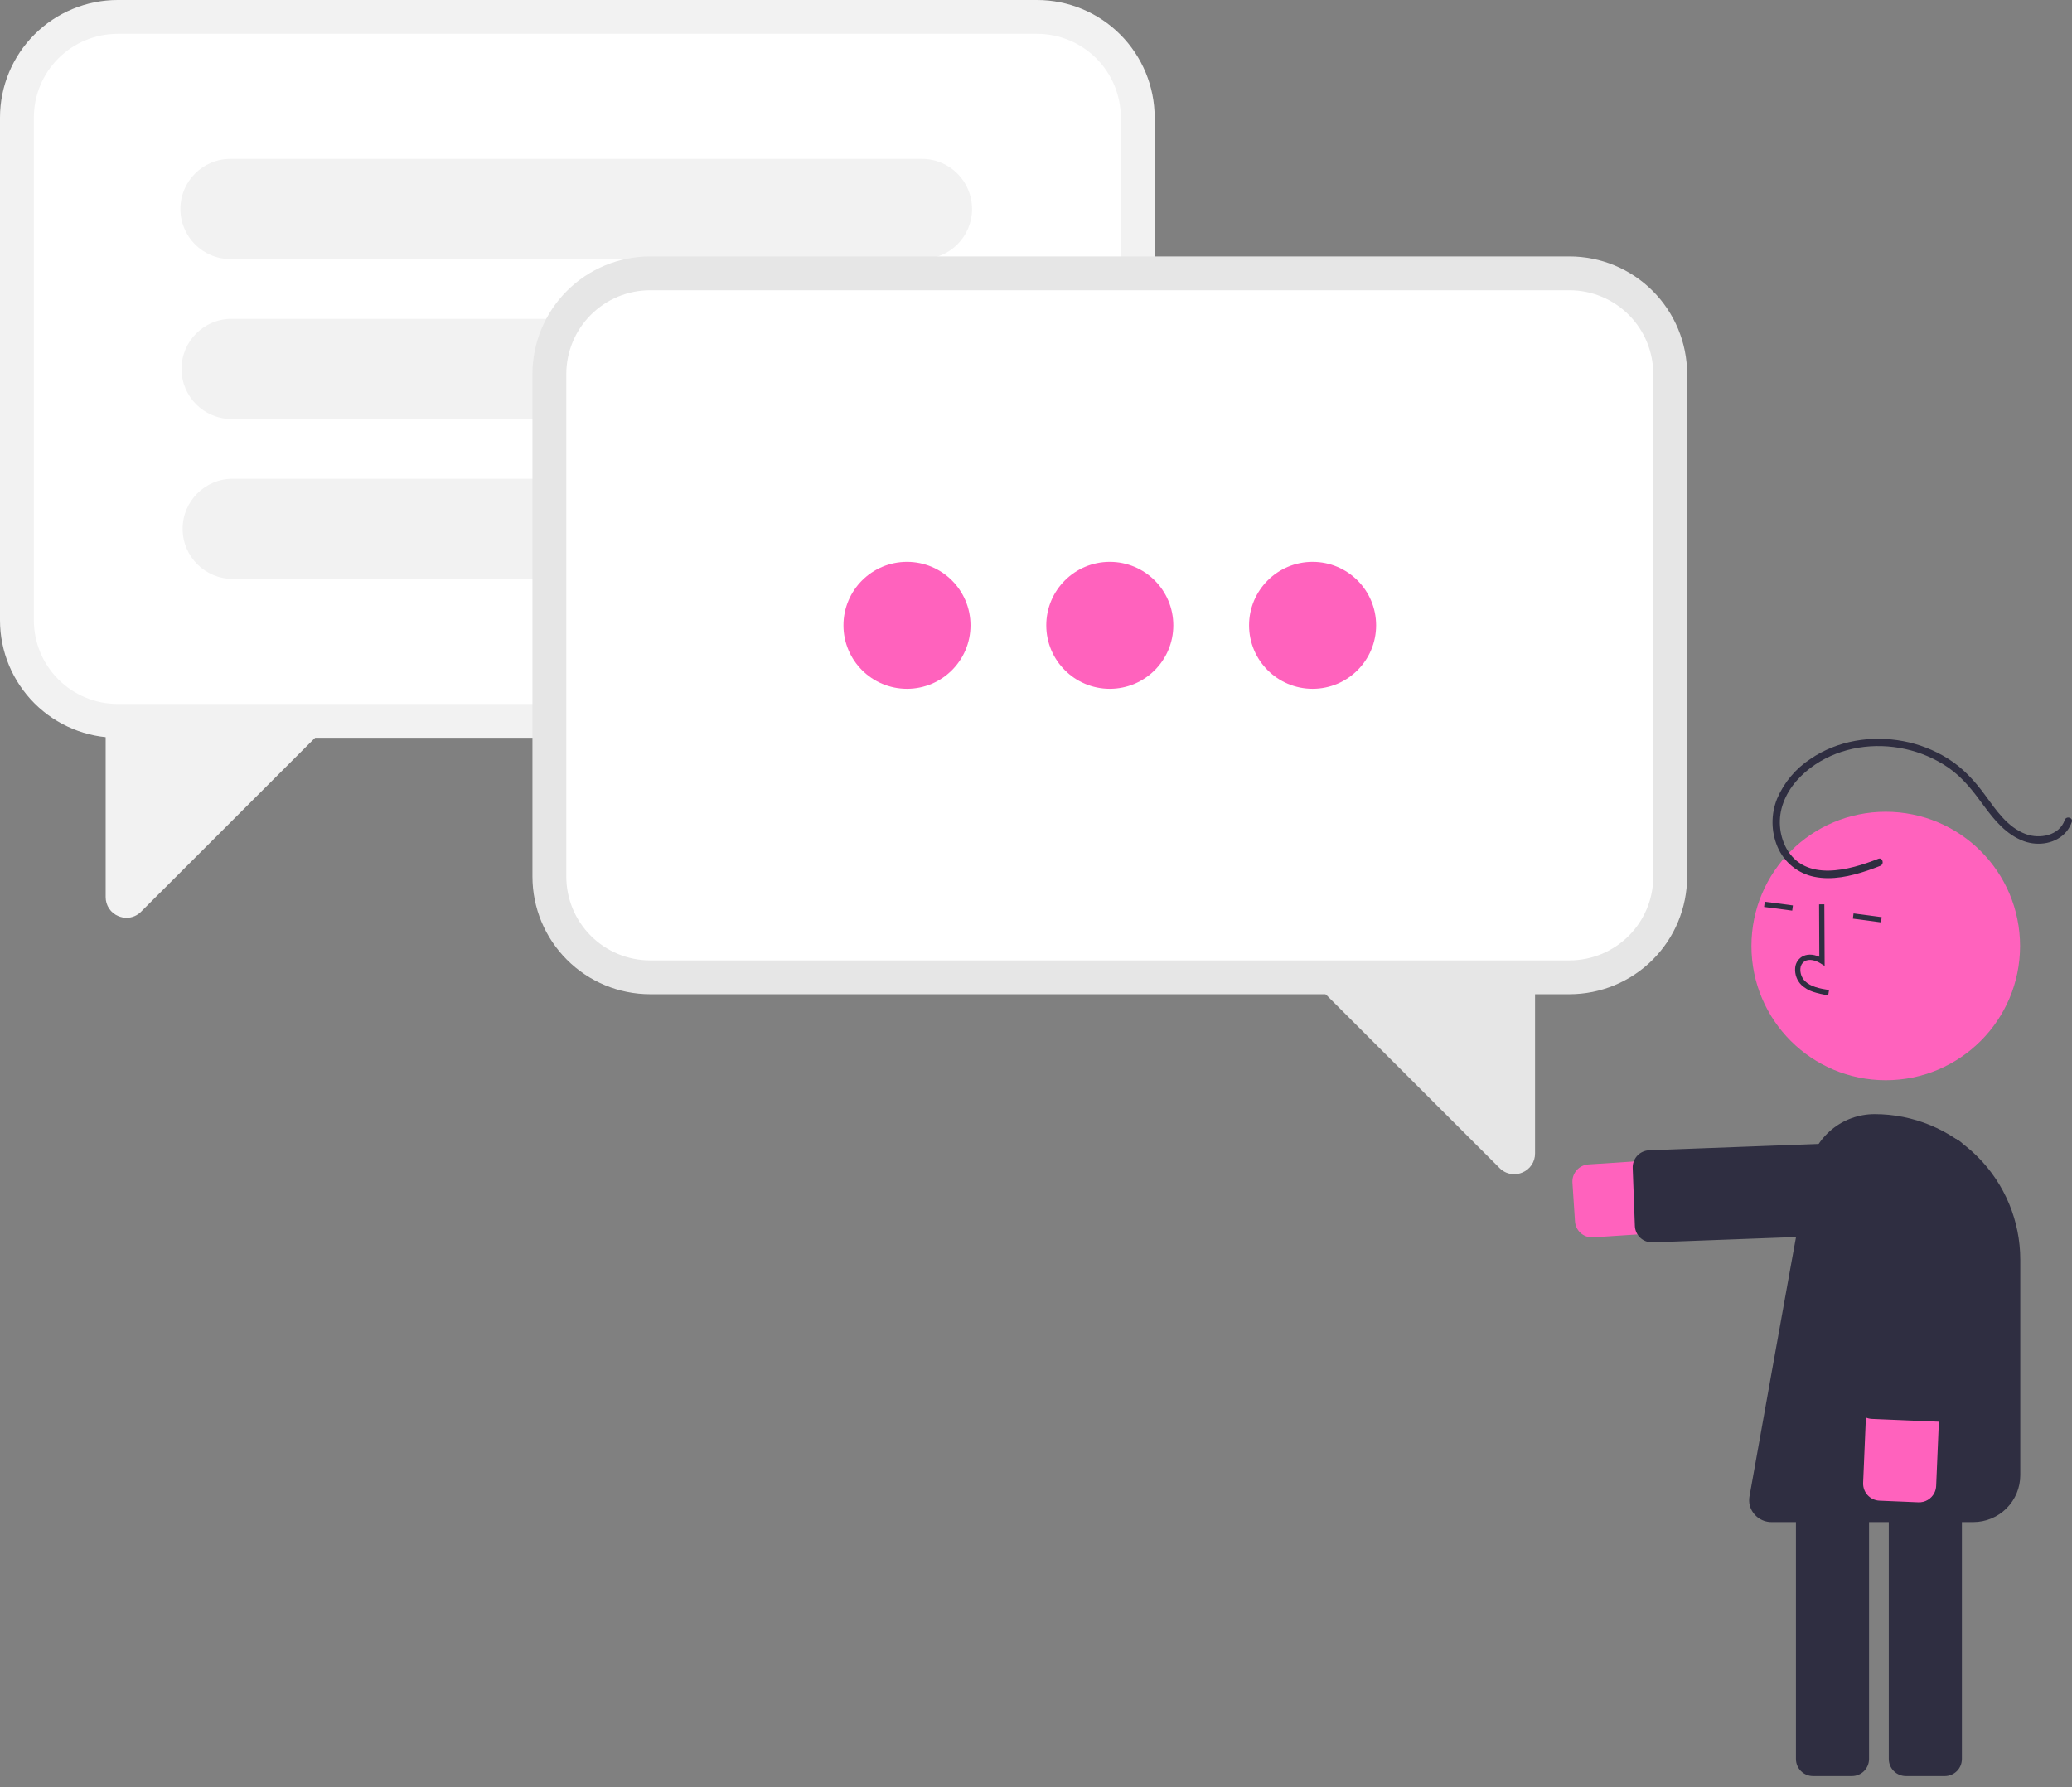 <svg width="131" height="113" viewBox="0 0 131 113" fill="none" xmlns="http://www.w3.org/2000/svg">
<rect x="0" y="0" width="131" height="113" fill="#808080" stroke="none"/>
<g clip-path="url(#clip0_2147_5377)">
<path d="M100.655 78.228C100.381 78.228 100.117 78.123 99.916 77.935C99.716 77.747 99.595 77.491 99.577 77.217L99.416 74.766C99.398 74.48 99.493 74.198 99.683 73.982C99.872 73.767 100.139 73.635 100.426 73.616L119.637 72.359C119.94 72.339 120.244 72.379 120.532 72.476C120.82 72.573 121.085 72.727 121.313 72.927C121.542 73.126 121.728 73.37 121.863 73.642C121.997 73.914 122.077 74.21 122.096 74.513C122.116 74.815 122.076 75.119 121.978 75.406C121.881 75.694 121.727 75.959 121.527 76.187C121.327 76.415 121.083 76.602 120.811 76.736C120.539 76.87 120.242 76.949 119.939 76.968L100.728 78.225C100.703 78.227 100.679 78.228 100.655 78.228Z" fill="#FF62BD"/>
<path d="M104.444 78.544C104.164 78.543 103.895 78.435 103.693 78.241C103.492 78.047 103.373 77.782 103.363 77.503L103.226 73.842C103.22 73.7 103.243 73.559 103.293 73.426C103.342 73.292 103.417 73.17 103.514 73.066C103.611 72.962 103.727 72.878 103.856 72.819C103.985 72.76 104.125 72.726 104.267 72.721L120.065 72.131C120.352 72.12 120.631 72.224 120.842 72.419C121.052 72.614 121.176 72.885 121.187 73.171L121.324 76.832C121.329 76.974 121.307 77.115 121.257 77.249C121.208 77.382 121.133 77.504 121.036 77.608C120.939 77.712 120.823 77.796 120.694 77.855C120.565 77.915 120.425 77.948 120.283 77.953L104.485 78.543C104.471 78.544 104.457 78.544 104.444 78.544Z" fill="#2F2E41"/>
<path d="M122.957 112.286H120.499C120.212 112.285 119.937 112.171 119.734 111.969C119.531 111.766 119.417 111.491 119.417 111.204V90.735C119.417 90.448 119.531 90.174 119.734 89.971C119.937 89.768 120.212 89.654 120.499 89.654H122.957C123.244 89.654 123.519 89.768 123.722 89.971C123.925 90.174 124.039 90.448 124.039 90.735V111.204C124.039 111.491 123.925 111.766 123.722 111.969C123.519 112.171 123.244 112.285 122.957 112.286Z" fill="#2F2E41"/>
<path d="M117.086 112.286H114.629C114.342 112.285 114.067 112.171 113.864 111.969C113.661 111.766 113.547 111.491 113.547 111.204V90.735C113.547 90.448 113.661 90.174 113.864 89.971C114.067 89.768 114.342 89.654 114.629 89.654H117.086C117.373 89.654 117.648 89.768 117.851 89.971C118.054 90.174 118.168 90.448 118.169 90.735V111.204C118.168 111.491 118.054 111.766 117.851 111.969C117.648 112.171 117.373 112.285 117.086 112.286Z" fill="#2F2E41"/>
<path d="M119.224 68.292C123.914 68.292 127.716 64.493 127.716 59.806C127.716 55.119 123.914 51.32 119.224 51.32C114.535 51.32 110.733 55.119 110.733 59.806C110.733 64.493 114.535 68.292 119.224 68.292Z" fill="#FF62BD"/>
<path d="M114.628 62.703C114.355 62.614 114.104 62.466 113.893 62.272C113.753 62.133 113.645 61.965 113.576 61.78C113.508 61.595 113.481 61.397 113.497 61.2C113.506 61.06 113.547 60.924 113.617 60.803C113.687 60.681 113.785 60.577 113.902 60.5C114.206 60.305 114.612 60.304 115.025 60.487L115.01 57.174L115.342 57.172L115.361 61.067L115.104 60.906C114.807 60.719 114.382 60.587 114.082 60.78C114.007 60.831 113.946 60.898 113.902 60.976C113.858 61.055 113.833 61.142 113.828 61.232C113.817 61.379 113.838 61.526 113.888 61.664C113.939 61.802 114.019 61.927 114.123 62.031C114.49 62.382 115.027 62.492 115.639 62.59L115.586 62.919C115.261 62.876 114.94 62.803 114.628 62.703Z" fill="#2F2E41"/>
<path d="M111.577 57.007L111.533 57.337L113.311 57.571L113.355 57.242L111.577 57.007Z" fill="#2F2E41"/>
<path d="M117.189 57.747L117.146 58.077L118.924 58.312L118.967 57.982L117.189 57.747Z" fill="#2F2E41"/>
<path d="M124.761 96.227H111.996C111.68 96.227 111.373 96.121 111.124 95.926C110.875 95.731 110.698 95.459 110.622 95.152C110.584 94.984 110.578 94.81 110.603 94.639C110.603 94.639 113.097 80.645 114.33 73.925C114.51 72.945 115.028 72.059 115.794 71.422C116.559 70.784 117.524 70.436 118.521 70.436C120.963 70.436 123.306 71.405 125.033 73.131C126.76 74.857 127.73 77.198 127.73 79.639V93.26C127.73 93.65 127.653 94.036 127.504 94.396C127.355 94.755 127.136 95.082 126.861 95.358C126.585 95.633 126.258 95.852 125.897 96.001C125.537 96.15 125.151 96.227 124.761 96.227Z" fill="#2F2E41"/>
<path d="M122.3 94.378C122.206 94.565 122.061 94.721 121.881 94.827C121.701 94.933 121.494 94.985 121.286 94.976L118.83 94.873C118.688 94.867 118.549 94.833 118.42 94.773C118.291 94.713 118.175 94.629 118.079 94.524C117.983 94.42 117.908 94.297 117.86 94.164C117.811 94.03 117.789 93.889 117.795 93.747L118.605 74.523C118.618 74.22 118.69 73.922 118.818 73.647C118.946 73.372 119.127 73.125 119.35 72.92C119.573 72.714 119.835 72.555 120.12 72.451C120.405 72.347 120.708 72.3 121.011 72.312C121.314 72.325 121.612 72.398 121.887 72.525C122.162 72.653 122.41 72.834 122.615 73.057C122.821 73.28 122.98 73.542 123.084 73.827C123.188 74.112 123.235 74.414 123.223 74.717L122.412 93.941C122.406 94.093 122.368 94.242 122.3 94.378Z" fill="#FF62BD"/>
<path d="M123.556 89.281C123.463 89.468 123.318 89.623 123.138 89.73C122.958 89.836 122.751 89.888 122.542 89.879L118.348 89.703C118.062 89.69 117.792 89.565 117.598 89.353C117.403 89.142 117.301 88.863 117.313 88.576L117.978 72.791C117.984 72.649 118.018 72.509 118.078 72.381C118.138 72.252 118.222 72.136 118.327 72.04C118.432 71.944 118.554 71.869 118.688 71.82C118.821 71.772 118.963 71.75 119.105 71.756L123.299 71.932C123.441 71.938 123.58 71.972 123.709 72.032C123.838 72.092 123.954 72.176 124.05 72.281C124.146 72.385 124.221 72.508 124.27 72.641C124.318 72.775 124.34 72.916 124.334 73.058L123.669 88.844C123.663 88.996 123.624 89.145 123.556 89.281Z" fill="#2F2E41"/>
<path d="M118.752 54.294C116.921 55.015 114.153 55.783 112.946 53.64C112.71 53.202 112.57 52.718 112.536 52.222C112.502 51.726 112.574 51.228 112.747 50.762C113.112 49.751 113.888 48.918 114.772 48.33C116.428 47.227 118.523 46.927 120.452 47.353C121.422 47.564 122.342 47.959 123.163 48.517C124.096 49.156 124.753 50.019 125.413 50.922C126.088 51.845 126.852 52.776 127.962 53.181C128.869 53.512 130.006 53.343 130.648 52.573C130.797 52.394 130.912 52.188 130.986 51.966C131.083 51.683 130.635 51.562 130.54 51.843C130.202 52.833 128.961 53.055 128.085 52.734C126.928 52.311 126.197 51.212 125.503 50.263C124.84 49.355 124.107 48.556 123.149 47.955C122.287 47.417 121.334 47.045 120.336 46.857C118.328 46.475 116.166 46.814 114.464 47.98C113.526 48.593 112.791 49.471 112.352 50.502C111.962 51.477 111.972 52.566 112.38 53.535C112.585 54.017 112.904 54.442 113.31 54.773C113.717 55.104 114.198 55.331 114.712 55.434C115.834 55.661 117 55.4 118.065 55.039C118.338 54.947 118.608 54.846 118.876 54.74C119.15 54.632 119.03 54.184 118.752 54.294Z" fill="#2F2E41"/>
<path d="M7.434 0H65.569C67.54 0.002 69.429 0.786 70.823 2.179C72.217 3.571 73.001 5.46 73.003 7.43V39.214C73.001 41.184 72.217 43.072 70.823 44.465C69.429 45.858 67.54 46.642 65.569 46.644H7.434C5.463 46.642 3.574 45.858 2.18 44.465C0.786 43.072 0.002 41.184 0 39.214V7.43C0.002 5.46 0.786 3.571 2.18 2.179C3.574 0.786 5.463 0.002 7.434 0Z" fill="#F2F2F2"/>
<path d="M7.434 2.139H65.569C66.972 2.14 68.318 2.698 69.311 3.69C70.303 4.682 70.861 6.027 70.863 7.43V39.214C70.861 40.617 70.303 41.962 69.311 42.954C68.318 43.946 66.972 44.504 65.569 44.505H7.434C6.031 44.504 4.685 43.946 3.692 42.954C2.7 41.962 2.142 40.617 2.14 39.214V7.43C2.142 6.027 2.7 4.682 3.692 3.69C4.685 2.698 6.031 2.14 7.434 2.139Z" fill="white"/>
<path d="M8.002 58.024C7.826 58.023 7.653 57.988 7.491 57.921C7.249 57.824 7.043 57.656 6.898 57.44C6.753 57.223 6.678 56.968 6.68 56.708V45.721L21.338 45.228L8.922 57.636C8.802 57.758 8.659 57.856 8.501 57.922C8.343 57.989 8.173 58.023 8.002 58.024Z" fill="#F2F2F2"/>
<path d="M58.288 10.045H14.574C12.823 10.045 11.405 11.463 11.405 13.212V13.212C11.405 14.961 12.823 16.379 14.574 16.379H58.288C60.038 16.379 61.457 14.961 61.457 13.212C61.457 11.463 60.038 10.045 58.288 10.045Z" fill="#F2F2F2"/>
<path d="M58.358 20.155H14.645C12.894 20.155 11.476 21.573 11.476 23.322V23.322C11.476 25.071 12.894 26.489 14.645 26.489H58.358C60.109 26.489 61.528 25.071 61.528 23.322C61.528 21.573 60.109 20.155 58.358 20.155Z" fill="#F2F2F2"/>
<path d="M58.429 30.265H14.715C12.965 30.265 11.546 31.683 11.546 33.432V33.432C11.546 35.181 12.965 36.599 14.715 36.599H58.429C60.18 36.599 61.598 35.181 61.598 33.432C61.598 31.683 60.18 30.265 58.429 30.265Z" fill="#F2F2F2"/>
<path d="M99.233 16.211H41.099C39.128 16.213 37.238 16.996 35.844 18.389C34.45 19.782 33.666 21.671 33.664 23.64V55.425C33.666 57.395 34.45 59.283 35.844 60.676C37.238 62.069 39.128 62.852 41.099 62.855H99.233C101.204 62.852 103.094 62.069 104.487 60.676C105.881 59.283 106.665 57.395 106.667 55.425V23.64C106.665 21.671 105.881 19.782 104.487 18.389C103.094 16.996 101.204 16.213 99.233 16.211Z" fill="#E6E6E6"/>
<path d="M99.233 18.349H41.099C39.695 18.351 38.349 18.909 37.357 19.901C36.364 20.893 35.806 22.238 35.804 23.64V55.425C35.806 56.828 36.364 58.172 37.357 59.164C38.349 60.156 39.695 60.714 41.099 60.716H99.233C100.637 60.714 101.982 60.156 102.975 59.164C103.967 58.172 104.525 56.828 104.527 55.425V23.64C104.525 22.238 103.967 20.893 102.975 19.901C101.982 18.909 100.637 18.351 99.233 18.349Z" fill="white"/>
<path d="M94.811 73.847L82.394 61.438L97.052 61.931V72.919C97.055 73.179 96.979 73.434 96.834 73.65C96.69 73.867 96.483 74.034 96.241 74.131C96.08 74.199 95.906 74.234 95.731 74.234C95.559 74.234 95.39 74.199 95.232 74.133C95.074 74.066 94.93 73.969 94.811 73.847Z" fill="#E6E6E6"/>
<path d="M57.344 43.547C59.562 43.547 61.36 41.749 61.36 39.533C61.36 37.316 59.562 35.519 57.344 35.519C55.125 35.519 53.327 37.316 53.327 39.533C53.327 41.749 55.125 43.547 57.344 43.547Z" fill="#FF62BD"/>
<path d="M70.166 43.547C72.384 43.547 74.182 41.749 74.182 39.533C74.182 37.316 72.384 35.519 70.166 35.519C67.947 35.519 66.149 37.316 66.149 39.533C66.149 41.749 67.947 43.547 70.166 43.547Z" fill="#FF62BD"/>
<path d="M82.988 43.547C85.206 43.547 87.004 41.749 87.004 39.533C87.004 37.316 85.206 35.519 82.988 35.519C80.769 35.519 78.971 37.316 78.971 39.533C78.971 41.749 80.769 43.547 82.988 43.547Z" fill="#FF62BD"/>
</g>
<defs>
<clipPath id="clip0_2147_5377">
<rect width="131" height="112.286" fill="white"/>
</clipPath>
</defs>
</svg>
